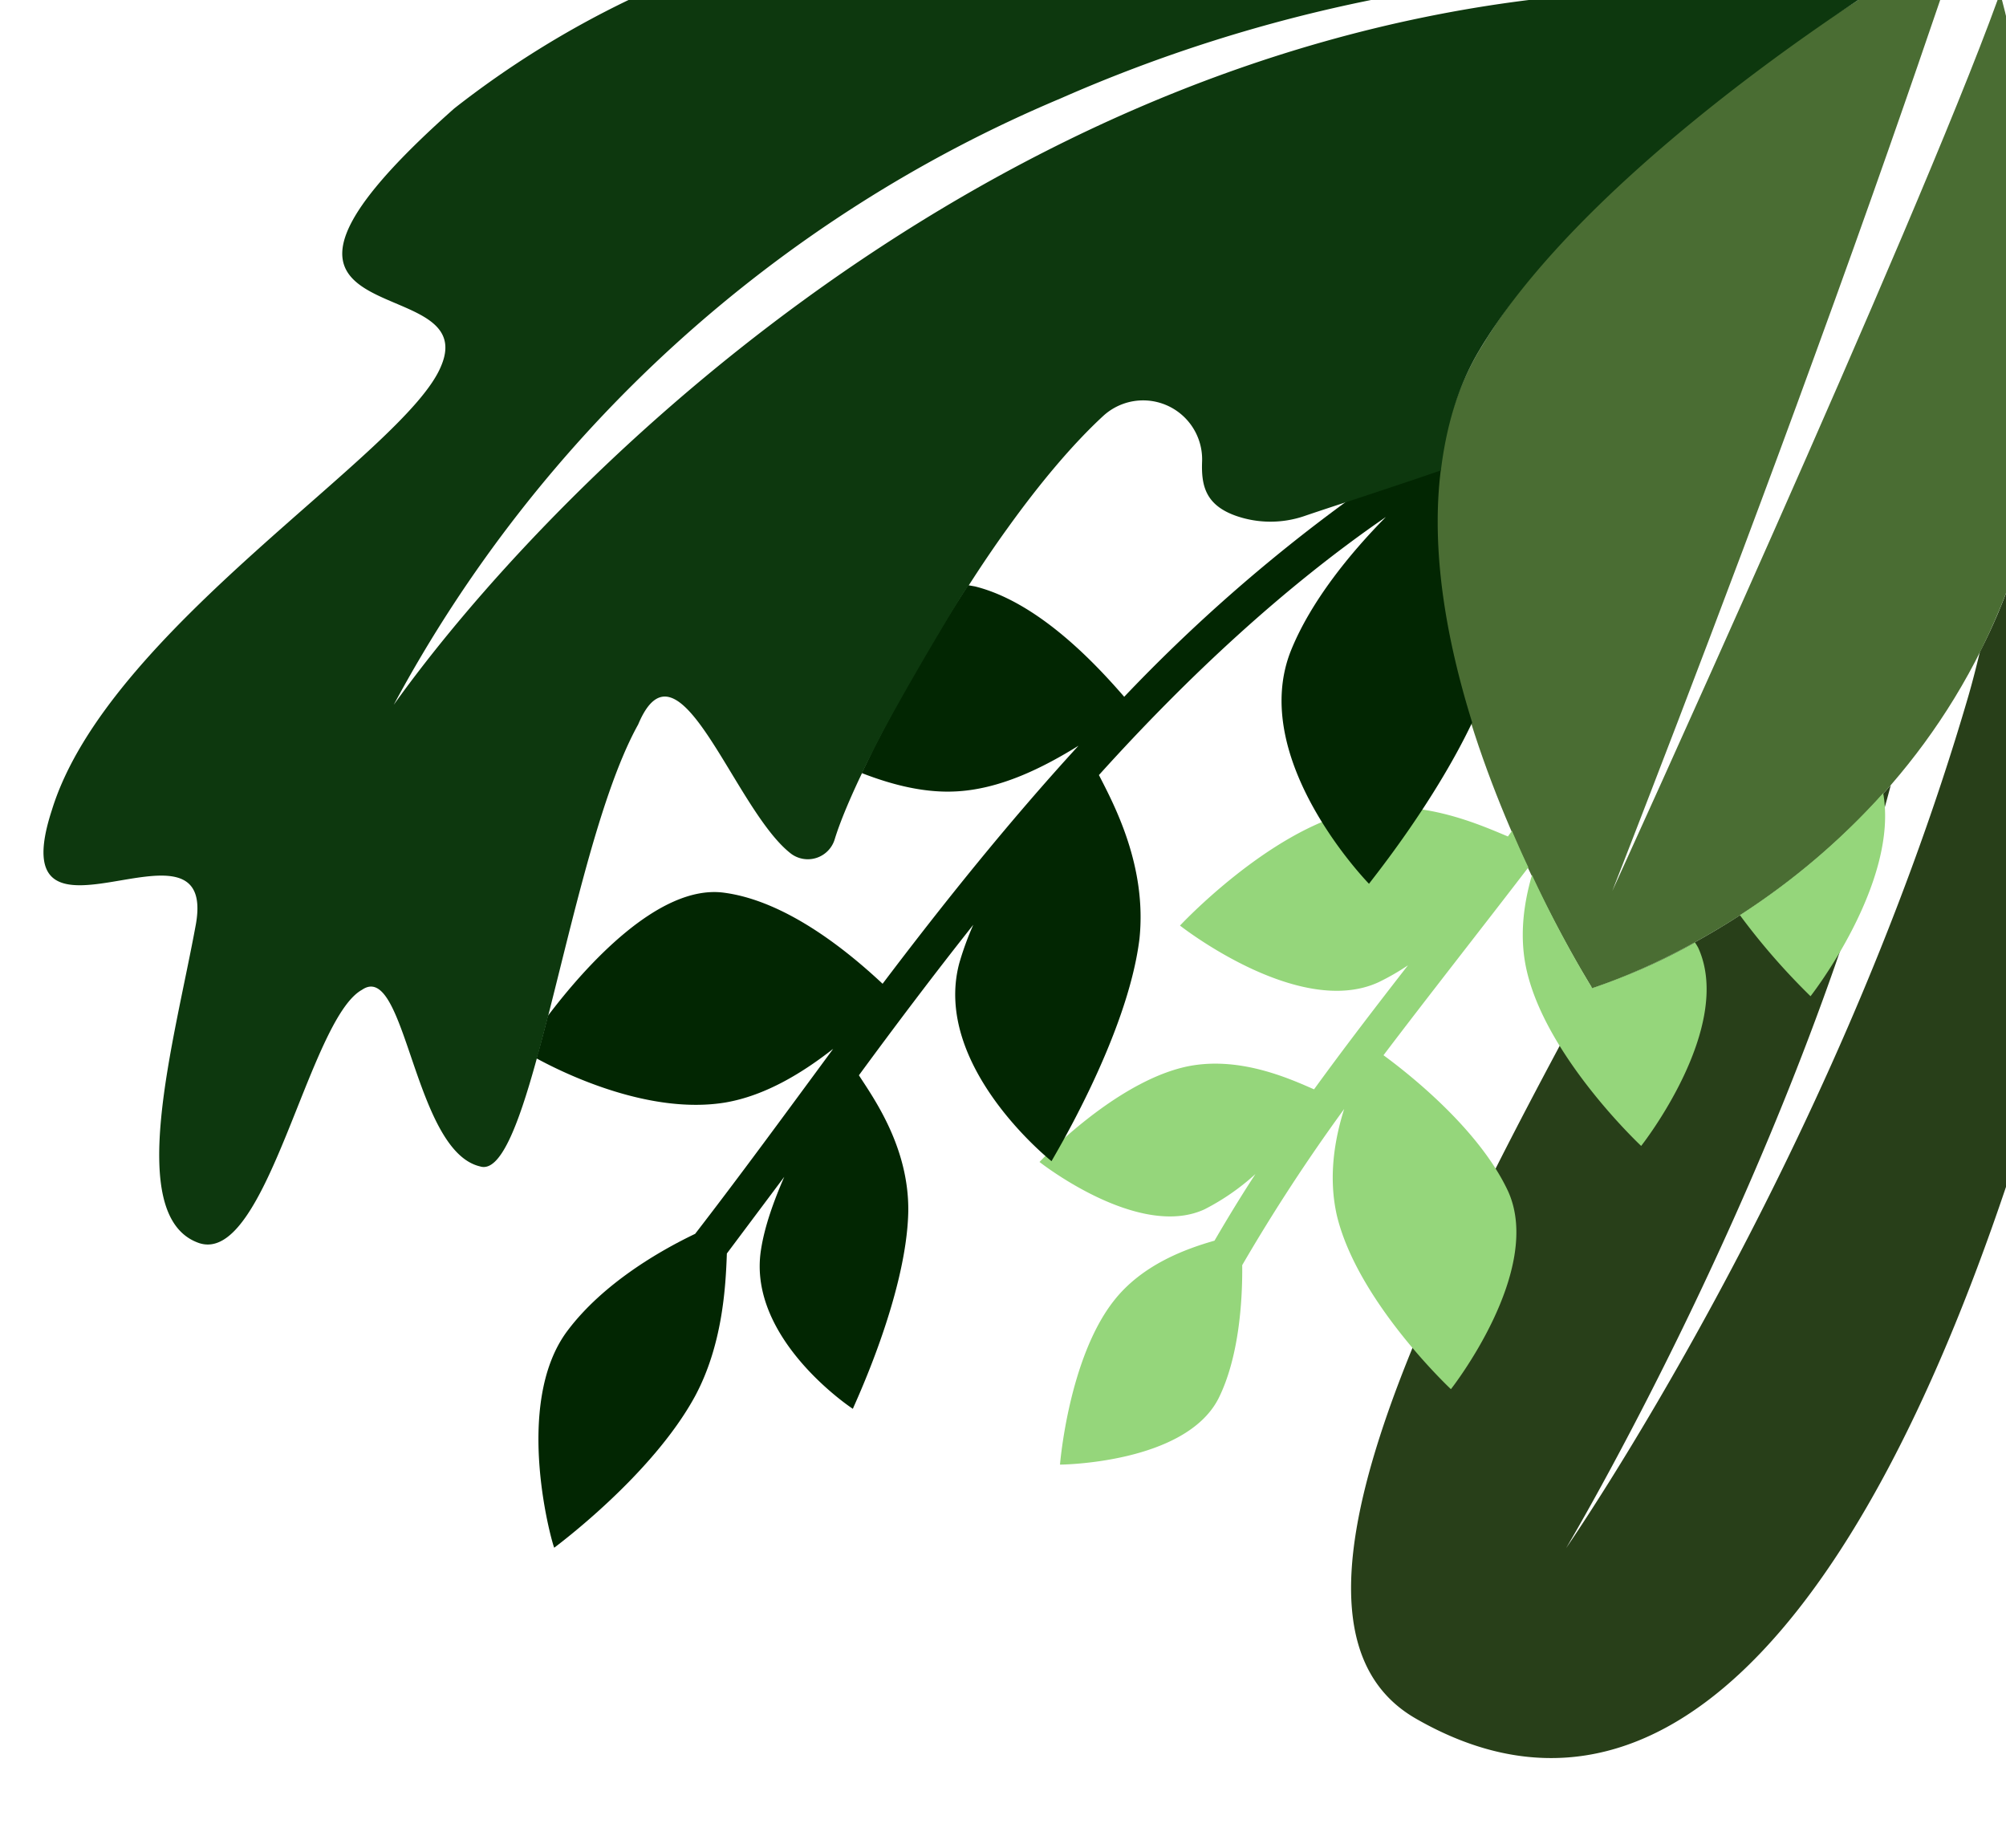 <svg xmlns="http://www.w3.org/2000/svg" xmlns:xlink="http://www.w3.org/1999/xlink" viewBox="0 0 499.8 460.4"><defs><style>.cls-1{fill:none;}.cls-2{isolation:isolate;}.cls-3{fill:#283f19;}.cls-4{fill:#4a6d33;}.cls-5{fill:#95d67b;}.cls-6{fill:#022602;}.cls-7{fill:#0d380e;}.cls-8{mix-blend-mode:overlay;}.cls-9{clip-path:url(#clip-path);}.cls-10,.cls-11,.cls-12,.cls-13,.cls-14,.cls-15,.cls-16,.cls-17,.cls-18,.cls-19,.cls-20{fill-rule:evenodd;opacity:0.2;mix-blend-mode:screen;}.cls-10{fill:url(#linear-gradient);}.cls-11{fill:url(#linear-gradient-2);}.cls-12{fill:url(#linear-gradient-3);}.cls-13{fill:url(#linear-gradient-4);}.cls-14{fill:url(#linear-gradient-5);}.cls-15{fill:url(#linear-gradient-6);}.cls-16{fill:url(#linear-gradient-7);}.cls-17{fill:url(#linear-gradient-8);}.cls-18{fill:url(#linear-gradient-9);}.cls-19{fill:url(#linear-gradient-10);}.cls-20{fill:url(#linear-gradient-11);}</style><clipPath id="clip-path"><path class="cls-1" d="M-424.5,4280V3688.9h0V2663.2H-687.6v-24.7c0-13.7-20-25-44.3-25h-72.3c-24.4,0-44.3-11.3-44.3-25V2483.8c0-13.8-20-25-44.4-25h-68.8c-24.4,0-44.4-11.3-44.4-25.1v-26.1c0-13.7-19.9-25-44.3-25h-25.1c-24.4,0-44.3-11.2-44.3-25v-23.4c0-13.7,19.9-25,44.3-25h40.5c24.4,0,44.3-11.2,44.3-25v-43.9c0-13.7-19.9-25-44.3-25h-425.3c-24.3,0-44.3-11.2-44.3-25v-43.2c0-13.8-19.9-25-44.3-25h-145.6c-24.3,0-44.3-11.3-44.3-25v-61.6c0-13.7,20-25,44.3-25h145.6c24.4,0,44.3-11.2,44.3-25v-43.2c0-13.8,20-25,44.3-25H-1035c24.4,0,44.3-11.3,44.3-25v-43.9c0-13.8-19.9-25-44.3-25h-40.5c-24.4,0-44.3-11.3-44.3-25.1V1775c0-13.8,19.9-25,44.3-25h25.1c24.4,0,44.3-11.3,44.3-25.1v-26.1c0-13.7,20-25,44.4-25h68.8c24.4,0,44.4-11.2,44.4-25V1544.1c0-13.7,19.9-25,44.3-25h72.3c24.3,0,44.3-11.3,44.3-25v-24.7h263.1V0h-477V43.5c0,10.9-15.7,19.7-34.9,19.7H-1051c-19.2,0-35,8.9-35,19.7V117c0,10.8-15.7,19.7-34.9,19.7h-334.9c-19.2,0-34.9,8.8-34.9,19.7v34.5c0,10.9,15.7,19.7,34.9,19.7h31.9c19.2,0,34.9,8.9,34.9,19.7v18.4c0,10.9-15.7,19.7-34.9,19.7h-19.8c-19.2,0-34.9,8.9-34.9,19.7v20.6c0,10.8-15.7,19.7-34.9,19.7h-54.2c-19.2,0-34.9,8.9-34.9,19.7v82.5c0,10.8-15.7,19.7-34.9,19.7h-57c-19.2,0-34.9,8.8-34.9,19.7V584.6h-77.4V527.5c0-10.9-15.7-19.7-34.9-19.7h-73.7c-19.2,0-34.9-8.9-34.9-19.7V463.4c0-10.9-15.7-19.7-34.9-19.7h-115.6c-19.2,0-34.9,8.8-34.9,19.6s-15.7,19.5-34.9,19.5h-32.3c-19.2,0-35,8.9-35,19.7v28.2c0,10.8-15.7,19.7-34.9,19.7h-71.7v40.7h.3v749.2h-.3v1452h.3v896.6h-.3v40.7h71.7c19.2,0,34.9,8.9,34.9,19.7v28.2c0,10.8,15.8,19.7,35,19.7h32.3c19.2,0,34.9,8.8,34.9,19.6s15.7,19.5,34.9,19.5h115.6c19.2,0,34.9-8.8,34.9-19.7V3792c0-10.9,15.7-19.7,34.9-19.7h73.7c19.2,0,34.9-8.9,34.9-19.8v-63.6h77.4V3810c0,10.9,15.7,19.7,34.9,19.7h57c19.2,0,34.9,8.9,34.9,19.8v82.4c0,10.8,15.7,19.7,34.9,19.7h54.2c19.2,0,34.9,8.9,34.9,19.7v20.6c0,10.8,15.7,19.7,34.9,19.7h19.8c19.2,0,34.9,8.8,34.9,19.7v18.4c0,10.8-15.7,19.7-34.9,19.7h-31.9c-19.2,0-34.9,8.8-34.9,19.7v34.5c0,10.9,15.7,19.7,34.9,19.7h334.9c19.2,0,34.9,8.9,34.9,19.7v34.1c0,10.8,15.8,19.7,35,19.7h114.6c19.2,0,34.9,8.8,34.9,19.7V4280h.8v5.6c0,10.9,17,19.8,37.9,19.8h6.4c20.8,0,37.9,8.8,37.9,19.7v37.4c0,10.8,17,19.7,37.9,19.7H-644c20.8,0,37.9-8.9,37.9-19.7V4329c0-10.8,17-19.7,37.8-19.7h107.5c20.8,0,37.8-8.9,37.8-19.7V4280Z"/></clipPath><linearGradient id="linear-gradient" x1="279.11" y1="520.42" x2="279.11" y2="395.76" gradientUnits="userSpaceOnUse"><stop offset="0" stop-color="#684b3c"/><stop offset="1"/></linearGradient><linearGradient id="linear-gradient-2" x1="172.06" y1="523.53" x2="172.06" y2="406.09" xlink:href="#linear-gradient"/><linearGradient id="linear-gradient-3" x1="49.75" y1="425.85" x2="49.75" y2="337.88" xlink:href="#linear-gradient"/><linearGradient id="linear-gradient-4" x1="198" y1="380.48" x2="198" y2="249.07" xlink:href="#linear-gradient"/><linearGradient id="linear-gradient-5" x1="33.52" y1="303.71" x2="33.52" y2="242.95" xlink:href="#linear-gradient"/><linearGradient id="linear-gradient-6" x1="52.1" y1="222.64" x2="52.1" y2="154.37" xlink:href="#linear-gradient"/><linearGradient id="linear-gradient-7" x1="255.31" y1="242.71" x2="255.31" y2="160.02" xlink:href="#linear-gradient"/><linearGradient id="linear-gradient-8" x1="206.52" y1="196.18" x2="206.52" y2="87.84" xlink:href="#linear-gradient"/><linearGradient id="linear-gradient-9" x1="68.29" y1="140.75" x2="68.29" y2="69.77" xlink:href="#linear-gradient"/><linearGradient id="linear-gradient-10" x1="233.4" y1="36.68" x2="233.4" y2="-64.85" xlink:href="#linear-gradient"/><linearGradient id="linear-gradient-11" x1="12.15" y1="55.18" x2="12.15" y2="-67.05" xlink:href="#linear-gradient"/></defs><g class="cls-2"><g id="Layer_1" data-name="Layer 1"><path class="cls-3" d="M499.8,295.7V147.8a137.5,137.5,0,0,1-6.5,14.6c-.9,3.7-1.8,7.3-2.9,11.1C456.3,290.4,390.2,385.7,390.2,385.7S445,294,471.1,195.6c-33.1,38.1-74.4,50.6-74.4,50.6l-.2-.3C354,324.3,313,405.4,352.8,428.2,411.3,461.8,462.3,407,499.8,295.7Z"/><path class="cls-4" d="M368.5,87.4C390.5,50.3,433.7,18.6,463,0h20.4c-6.5,19.1-17.3,50.4-31.3,88.7C428.6,153.4,401.7,222,401.7,222s75.5-165.4,96-222h1.1c.3,1.3.7,2.6,1,4V147.8c-29.2,76.1-103.1,98.4-103.1,98.4S333.5,146.5,368.5,87.4Z"/><path class="cls-5" d="M264.1,364.9s31.2-.2,39.5-16.5c5-10,6-23.9,5.9-33.2a451.3,451.3,0,0,1,25.4-38.9c-2.4,7.6-4,17-1.8,26.6,5.2,21.5,28.4,43.2,28.4,43.2s23.3-29.6,14.2-49.4c-6.8-14.5-22.7-27.7-31-33.8,11.6-15.3,23.9-30.9,36.1-46.8-1.4-2.9-2.7-5.9-4.1-9.1l-1,1.4c-7.4-3.1-22.8-10-38.5-6.2-21.5,5.1-43.2,28.4-43.2,28.4s29.6,23.3,49.5,14.1a59.7,59.7,0,0,0,7.3-4.2c-8.1,10.4-16,20.7-23.4,30.9-5.8-2.5-19-8.7-32.5-5.5C277,270.2,259,289.5,259,289.5s24.6,19.4,41.1,11.8a58,58,0,0,0,12.7-8.8c-3.6,5.5-7,11.1-10.2,16.6-7,2-18,5.9-25.1,15C266.2,338.5,264.1,364.9,264.1,364.9Zm144.8-79.4s23.3-29.5,14.2-49.4a14.8,14.8,0,0,0-.8-1.3,151.8,151.8,0,0,1-25.6,11.4,298,298,0,0,1-15-28.2c-2.1,7.2-3.3,15.7-1.2,24.3C385.7,263.8,408.9,285.5,408.9,285.5Zm42.2-37.3s22.1-28.2,18.1-50.6A176.9,176.9,0,0,1,433.5,228,167.4,167.4,0,0,0,451.1,248.2Z"/><path class="cls-6" d="M359,116.9c-8.8,3.1-16.7,5.7-23.2,7.8a409.9,409.9,0,0,0-55.7,48.9c-6.6-7.6-21.1-23.5-37.2-27.5l-1.7-.3a445.2,445.2,0,0,0-23.5,40.6l-3,6.2c7.2,2.8,15.1,4.9,22.9,4.6,11.6-.4,22.7-6.2,31.1-11.4-17.4,19-33.6,39.2-48.8,59.3-7.6-7.1-23.4-20.6-39.6-22.7s-34.5,18.4-43.8,30.7c-.8,3.2-1.6,6.2-2.4,9.1a8.3,8.3,0,0,0-.4,1.5c7.7,4.2,28.4,14,46.9,11,10.2-1.7,19.6-7.6,27-13.4-11.8,16-23.2,31.6-34.4,46.1-9.2,4.4-23,12.5-31.7,24-14.1,18.5-3.6,54.4-3.4,54.2s24.3-17.9,35.1-37.8c6.7-12.5,7.6-26.6,7.9-35.5l14.3-19.1c-2.6,6-4.9,12.3-5.8,18.2-3.5,22.3,23,39.7,22.9,39.6s13.4-28.1,13.8-49.2c.2-16-8.7-28.3-12.3-33.9,9.1-12.4,18.6-25,28.5-37.5A74.2,74.2,0,0,0,239,240c-6.8,25.7,23.1,49.4,23,49.3s18.9-30.9,21.9-55.4c1.9-18.1-6.3-33.4-10.1-40.8,22.1-24.5,46.2-46.9,71.5-64.3-9.1,9.2-18.6,21-23.5,32.9-11.3,27.3,19.4,58.6,19.3,58.5S356.8,201,366.8,180C360.5,159.8,356.4,137.5,359,116.9Z"/><path class="cls-7" d="M98.1,175.6A336.9,336.9,0,0,1,264.3,24.5,377.9,377.9,0,0,1,341.6,0h-185a236.4,236.4,0,0,0-43.4,27c-66.1,58.6,7.3,39.3-3.3,64.2-8.8,21.6-83.2,65.6-97,110.7-13.2,40.6,41.4-2.6,35.9,28.4-5.3,29-18,72.9.8,79.4,16.9,5.6,27.3-55.8,40.6-63.1,10.9-7.5,12.8,40.1,29.4,44,5,1.6,9.5-10,14.1-26.7h0a10.3,10.3,0,0,1,.4-1.4c7.1-26,14.5-63.3,24.9-82,10.1-24.1,23.9,21.3,38.1,32.2A7,7,0,0,0,208,209c1.5-4.9,4.9-12.9,9.7-22.3,5.8-11.8,23.1-40.7,23.5-40.6,3.2-5,6.5-9.9,9.9-14.6,7.9-11,16.1-20.8,23.8-27.9a14.7,14.7,0,0,1,24.6,11.5c-.2,5.8.8,10.7,8.4,13.4a26.1,26.1,0,0,0,17,.1c7.6-2.6,19.6-6.4,34.1-11.4,1.3-10.6,4.1-20.7,9.5-29.8C388.6,53.5,434.3,19,463,0H380.9C239.7,17.6,136.5,121.9,98.1,175.6Z"/><g class="cls-8"><g class="cls-9"><path class="cls-10" d="M311.7,395.8c-21.8,8.7-50.4,21.1-60.4,36.6-11.5,17.7-3.7,44.8,2.5,62.3,5.1,8.4,39.2,21.8,58.8,25.7.3-41.4.5-83.5-.9-124.6Z"/><path class="cls-11" d="M182.4,442c-3.1-8.1-19.3-32.3-27.9-35.9-17,6.3-2.6,48.5.5,59.5,2.4,8.4,13.4,54.3,20.7,57.9,4.8.4,16.7-10.6,22-15.8,1.2-12.8-11.5-53.6-15.3-65.7Z"/><path class="cls-12" d="M83.2,338c-13.4-1.9-57.5,17.4-68.1,24.9-30.5,21.3-35,27.2-16.1,59.7,7.4,6.7,30.5,1.3,38-.8,12.1-3.5,27.7-9.6,38.5-16.4,6.7-4.3,35.9-23,36.3-32.3S91.5,345.7,83.2,338Z"/><path class="cls-13" d="M208.8,380.5c12.8-2.1,46.7-24.1,64.9-35.1,1.2-11.6,3.1-30.3,2.7-37.5-2.3-.9-5.4-1.7-7-2.2-8-2.5-15.8-5.1-23.5-8.3-38.3-19-57.8-50.8-102.9-48.2-11,.6-21.4,26.7-23.3,35.8-2.5,11.7,29.9,45.5,37.7,53,14.6,14.2,34,31.2,51.4,42.5Z"/><path class="cls-14" d="M6,242.9c-3.7,3.1-7.5,14.6-7.1,18.2,1.3,6.1,6.9,34.5,10.9,42.6,5.3-1.1,16.1-5.7,19.3-7,6.3-2.5,31.2-12.5,39-18.9-5.5-5.7-21-14.1-25.5-16.5C32.5,256.1,16.8,246.1,6,242.9Z"/><path class="cls-15" d="M4.8,154.4a261.8,261.8,0,0,0,12.5,29.1c12.2,10.2,60.5,39.3,75.2,39.1,3.6-4.3,8.2-11.1,6.5-16.4-4.1-13.3-39.1-26.8-51.2-32.3-14-6.3-28.4-13.4-43-19.5Z"/><path class="cls-16" d="M234.3,222.6c12.1,11.1,22.6,19.7,38.6,20.1q2.6-41.2,3.5-82.7c-17,19.1-34.3,43.7-42.1,62.6Z"/><path class="cls-17" d="M263.6,87.8c-26.7.9-66.3,4-78.4,7.6-10.6,18.9-38.4,81.2-35.6,98.7,9.1,2,20.6,3.7,28.8-.6,10.4-5.4,24-26.1,31.2-35.6,11.5-15.4,23.9-30.4,35.6-45.7,3.8-5,11.6-14.9,18.4-24.4Z"/><path class="cls-18" d="M8.2,102.2c23.2,12.8,71.4,30.5,95.2,38.5,12-15.5,22.7-41.5,24.9-59.8C93.6,54.3,44.6,81,8.2,102.2Z"/><path class="cls-19" d="M270.8-63.3c-14.1-2.5-46.8-1.4-66.9-.6-7.8,35.5-12.7,63.7-9,100.2,28.2,1.3,50-.9,77.6-7.9.9-28.1.7-56.2,0-84.4-.6-2.4-1.2-4.9-1.7-7.3Z"/><path class="cls-20" d="M21.3-63c-4.2-5.4-19-4.3-30.6-2.9C-17.7-24.8-26,13.5-27.8,55.2c28.8-8.8,52.9-20,79.9-35C45.5-10.1,33.6-34,21.3-63Z"/></g></g></g></g></svg>